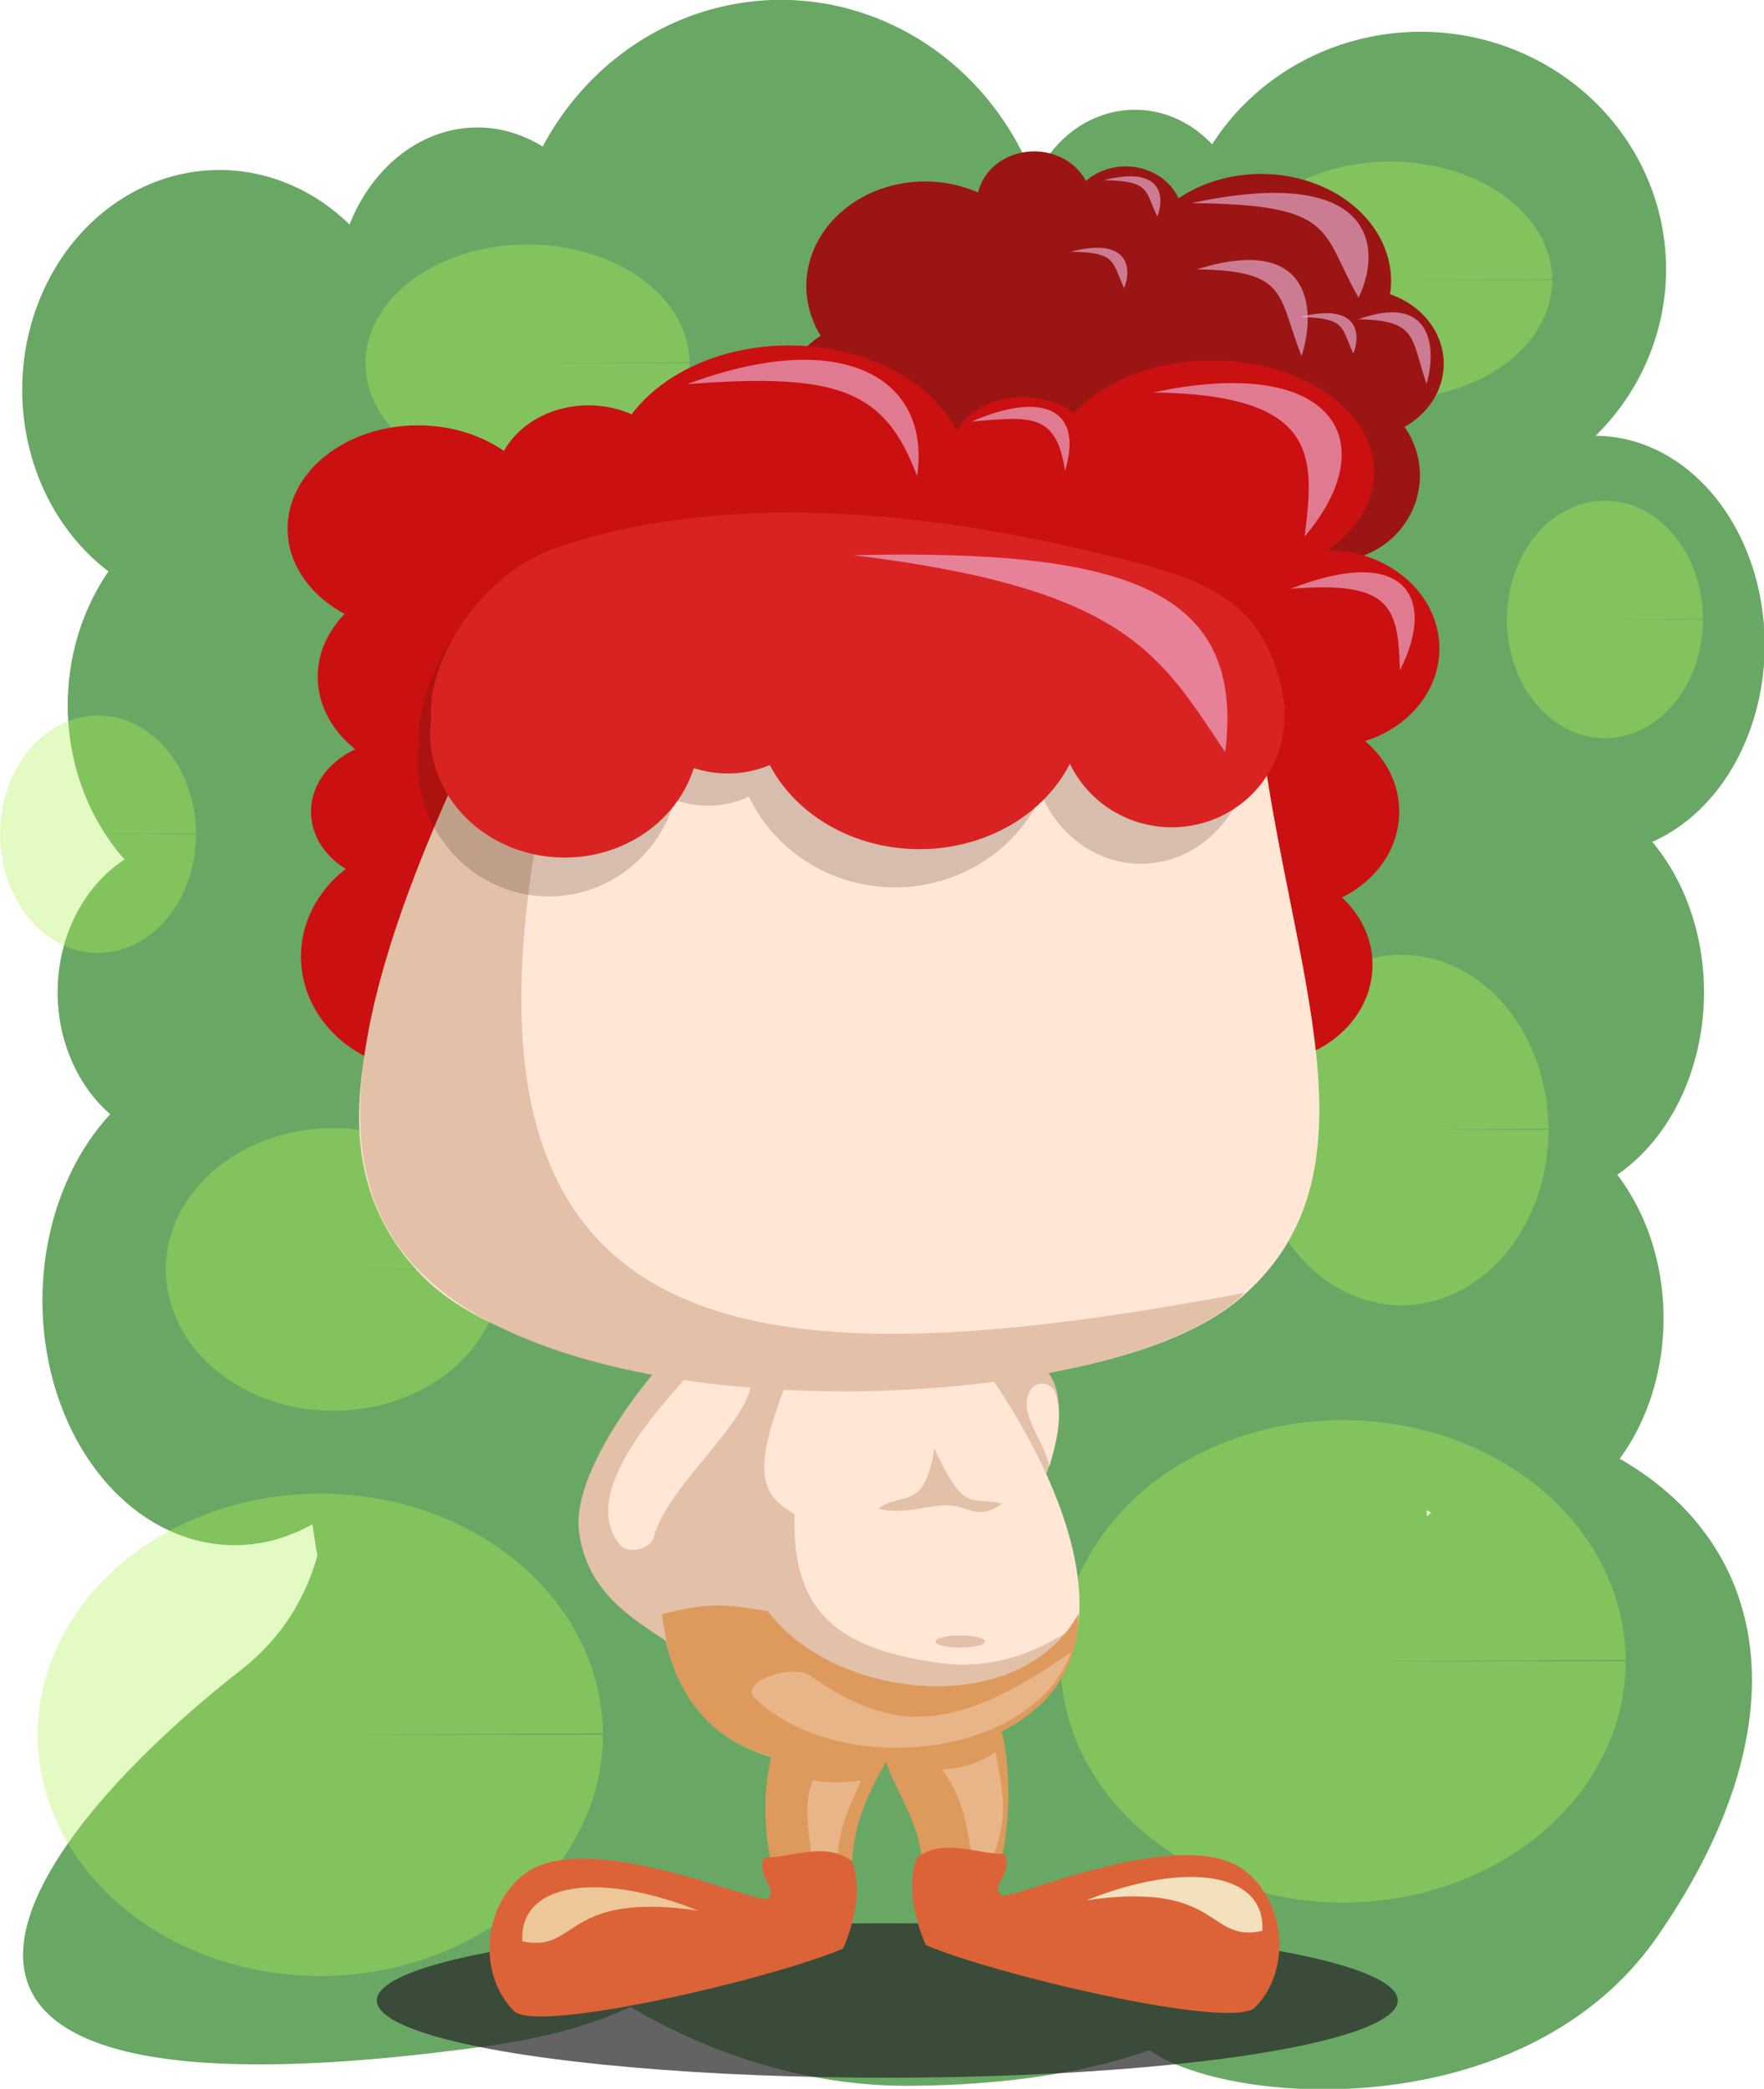 <?xml version="1.0" encoding="UTF-8" standalone="no"?>
<!-- Created with Inkscape (http://www.inkscape.org/) -->

<svg
   width="17.523cm"
   height="20.746cm"
   viewBox="0 0 175.226 207.46"
   version="1.1"
   id="svg5"
   inkscape:version="1.2.2 (b0a8486, 2022-12-01)"
   sodipodi:docname="dibujo.svg"
   inkscape:export-filename="../platzi/Poliedro_REV_2/Image/img_nivel2/06.svg"
   inkscape:export-xdpi="96"
   inkscape:export-ydpi="96"
   xmlns:inkscape="http://www.inkscape.org/namespaces/inkscape"
   xmlns:sodipodi="http://sodipodi.sourceforge.net/DTD/sodipodi-0.dtd"
   xmlns:xlink="http://www.w3.org/1999/xlink"
   xmlns="http://www.w3.org/2000/svg"
   xmlns:svg="http://www.w3.org/2000/svg">
  <sodipodi:namedview
     id="namedview7"
     pagecolor="#ffffff"
     bordercolor="#cccccc"
     borderopacity="1"
     inkscape:showpageshadow="0"
     inkscape:pageopacity="1"
     inkscape:pagecheckerboard="0"
     inkscape:deskcolor="#d1d1d1"
     inkscape:document-units="mm"
     showgrid="false"
     inkscape:zoom="0.70710678"
     inkscape:cx="457.49809"
     inkscape:cy="483.66104"
     inkscape:window-width="1220"
     inkscape:window-height="1044"
     inkscape:window-x="828"
     inkscape:window-y="23"
     inkscape:window-maximized="0"
     inkscape:current-layer="layer1" />
  <defs
     id="defs2">
    <linearGradient
       inkscape:collect="always"
       id="linearGradient1609">
      <stop
         style="stop-color:#f9cfb0;stop-opacity:1;"
         offset="0"
         id="stop1605" />
      <stop
         style="stop-color:#f6e9e3;stop-opacity:0;"
         offset="1"
         id="stop1607" />
    </linearGradient>
    <linearGradient
       inkscape:collect="always"
       xlink:href="#linearGradient1609"
       id="linearGradient1611"
       x1="119.3"
       y1="107.712"
       x2="112.175"
       y2="110.161"
       gradientUnits="userSpaceOnUse" />
  </defs>
  <g
     inkscape:label="Capa 1"
     inkscape:groupmode="layer"
     id="layer1"
     transform="translate(-21.702,-1.368)">
    <g
       id="g3255-1"
       inkscape:label="fondo"
       transform="matrix(1.502,0,0,2.106,-51.459,-66.239)"
       style="display:inline">
      <path
         id="path2515-5-6-3"
         style="display:inline;fill:#69a864;fill-opacity:1;stroke-width:0.179"
         transform="matrix(0.932,0,0,0.935,7.165,8.129)"
         d="m 153.773,51.792 c 12.589,-4.922 15.657,1.163 11.759,8.744 -0.178,-6.83 -0.939,-9.645 -11.759,-8.744 z M 89.04,29.809 c 16.612,-6.231 26.227,-0.708 24.669,9.866 -3.452,-9.169 -8.329,-11.141 -24.669,-9.866 z m 30.495,4.02 c 7.746,-3.355 12.054,-1.293 10.053,5.285 -0.936,-6.281 -3.747,-5.821 -10.053,-5.285 z m 19.517,-3.129 c 19.418,-4.174 24.918,5.279 16.25,15.479 1.038,-8.421 1.773,-15.257 -16.25,-15.479 z M 68.403,99.641 C 58.712,76.402 60.866,48.872 60.866,48.872 l 33.739,-10.726 47.737,1.073 13.28,16.446 0.718,34.322 z m -1.077,-23.954 a 9.332,7.687 0 0 1 -9.332,7.687 9.332,7.687 0 0 1 -9.332,-7.687 9.332,7.687 0 0 1 9.332,-7.687 9.332,7.687 0 0 1 9.332,7.687 z M 74.864,91.239 A 13.639,12.335 0 0 1 61.225,103.574 13.639,12.335 0 0 1 47.586,91.239 13.639,12.335 0 0 1 61.225,78.904 13.639,12.335 0 0 1 74.864,91.239 Z m 87.758,0.894 a 12.024,10.547 0 0 1 -12.024,10.547 12.024,10.547 0 0 1 -12.024,-10.547 12.024,10.547 0 0 1 12.024,-10.547 12.024,10.547 0 0 1 12.024,10.547 z m 2.871,-16.446 a 12.024,10.547 0 0 1 -12.024,10.547 12.024,10.547 0 0 1 -12.024,-10.547 12.024,10.547 0 0 1 12.024,-10.547 12.024,10.547 0 0 1 12.024,10.547 z m 4.307,-17.519 A 12.024,10.547 0 0 1 157.776,68.715 12.024,10.547 0 0 1 145.752,58.168 12.024,10.547 0 0 1 157.776,47.621 12.024,10.547 0 0 1 169.8,58.168 Z M 162.801,39.219 A 17.408,11.977 0 0 1 145.393,51.196 17.408,11.977 0 0 1 127.985,39.219 17.408,11.977 0 0 1 145.393,27.242 17.408,11.977 0 0 1 162.801,39.219 Z M 133.01,37.432 a 7.896,6.257 0 0 1 -7.896,6.257 7.896,6.257 0 0 1 -7.896,-6.257 7.896,6.257 0 0 1 7.896,-6.257 7.896,6.257 0 0 1 7.896,6.257 z m -13.639,2.681 A 19.382,14.48 0 0 1 99.989,54.593 19.382,14.48 0 0 1 80.607,40.113 19.382,14.48 0 0 1 99.989,25.633 19.382,14.48 0 0 1 119.371,40.113 Z m -30.868,0.536 a 10.05,8.581 0 0 1 -10.05,8.581 10.05,8.581 0 0 1 -10.05,-8.581 10.05,8.581 0 0 1 10.05,-8.581 10.05,8.581 0 0 1 10.05,8.581 z M 74.146,45.297 A 13.998,11.083 0 0 1 60.148,56.38 13.998,11.083 0 0 1 46.15,45.297 13.998,11.083 0 0 1 60.148,34.214 13.998,11.083 0 0 1 74.146,45.297 Z m 3.23,15.91 A 13.998,11.083 0 0 1 63.378,72.29 13.998,11.083 0 0 1 49.38,61.207 13.998,11.083 0 0 1 63.378,50.124 13.998,11.083 0 0 1 77.377,61.207 Z" />
      <path
         id="path2515-5-6-3-5"
         style="display:inline;fill:#69a864;fill-opacity:1;stroke-width:0.125"
         d="m 72.643,85.544 c -13.468,25.592 12.332,44.982 36.119,44.922 37.487,-0.094 36.424,-20.261 32.819,-35.559 C 133.49,60.577 72.643,85.544 72.643,85.544 Z m -5.851,-2.367 c -6.14,0 12.574,19.483 -2.148,27.681 -14.723,8.198 -29.141,22.231 16.35,17.729 45.491,-4.502 -9.636,-44.507 -14.201,-45.41 z m 87.633,17.191 c -11.212,-3.861 -34.784,29.372 -46.426,10.002 -2.133,-3.548 15.363,13.504 15.363,17.009 0,3.505 24.833,6.479 34.965,-3.96 10.132,-10.439 7.309,-19.19 -3.902,-23.051 z"
         sodipodi:nodetypes="csscczzczsszz" />
      <ellipse
         style="fill:#2a2a2a;fill-opacity:0.73;stroke-width:0.16"
         id="path9330"
         ry="3.643"
         rx="33.76"
         cy="126.442"
         cx="107.389" />
      <path
         id="path11623-6-5-3-4-1-4"
         style="display:inline;fill:#b0f252;fill-opacity:0.355;stroke-width:0.104"
         d="m 61.67,71.442 a 6.478,5.598 0 0 1 -6.468,5.598 6.478,5.598 0 0 1 -6.488,-5.581 6.478,5.598 0 0 1 6.448,-5.615 6.478,5.598 0 0 1 6.507,5.564 L 55.193,71.442 Z M 161.33,61.313 a 6.478,5.598 0 0 1 -6.468,5.598 6.478,5.598 0 0 1 -6.488,-5.581 6.478,5.598 0 0 1 6.448,-5.615 6.478,5.598 0 0 1 6.507,5.564 l -6.478,0.034 z m -9.966,-15.993 a 10.713,5.598 0 0 1 -10.697,5.598 10.713,5.598 0 0 1 -10.73,-5.581 10.713,5.598 0 0 1 10.665,-5.615 10.713,5.598 0 0 1 10.762,5.564 L 140.651,45.319 Z M 94.309,49.229 A 10.713,5.598 0 0 1 83.612,54.827 10.713,5.598 0 0 1 72.882,49.246 10.713,5.598 0 0 1 83.547,43.631 10.713,5.598 0 0 1 94.309,49.195 l -10.713,0.034 z m 56.806,36.163 a 9.717,8.263 0 0 1 -9.702,8.263 9.717,8.263 0 0 1 -9.731,-8.238 9.717,8.263 0 0 1 9.673,-8.288 9.717,8.263 0 0 1 9.761,8.213 l -9.717,0.05 z M 88.579,113.914 a 18.686,11.373 0 0 1 -18.658,11.373 18.686,11.373 0 0 1 -18.714,-11.339 18.686,11.373 0 0 1 18.601,-11.407 18.686,11.373 0 0 1 18.771,11.304 l -18.686,0.069 z m 67.644,-3.465 a 18.686,11.373 0 0 1 -18.658,11.373 18.686,11.373 0 0 1 -18.714,-11.339 18.686,11.373 0 0 1 18.601,-11.407 18.686,11.373 0 0 1 18.771,11.304 l -18.686,0.069 z M 81.852,91.967 a 11.087,6.664 0 0 1 -11.07,6.664 11.087,6.664 0 0 1 -11.104,-6.644 11.087,6.664 0 0 1 11.037,-6.684 11.087,6.664 0 0 1 11.137,6.624 l -11.087,0.04 z" />
    </g>
    <g
       id="g315"
       inkscape:label="cuerpo"
       transform="matrix(0.778,0,0,0.778,21.784,20.992)"
       style="display:inline">
      <g
         id="g383"
         inkscape:label="brazoDer"
         style="display:inline">
        <path
           style="fill:#e3c0a8;fill-opacity:1;stroke-width:0.315"
           d="m 133.543,149.791 c 3.819,4.131 -0.373,16.441 -2.519,16.687 -6.304,0.723 -13.472,-10.032 -10.705,-15.742 1.927,-3.977 10.224,-4.19 13.224,-0.945 z"
           id="path378"
           sodipodi:nodetypes="ssss" />
        <path
           style="fill:#ffe6d5;fill-opacity:1;stroke-width:0.315"
           d="m 131.377,152.35 c 0.699,-1.335 2.686,-1.239 3.228,0.167 1.268,3.289 -0.229,7.486 -0.724,9.462 -0.701,-3.36 -4.021,-6.731 -2.505,-9.629 z"
           id="path904"
           sodipodi:nodetypes="sscs" />
      </g>
      <g
         id="g377"
         inkscape:label="panza"
         style="display:inline">
        <path
           style="fill:#ffe6d5;fill-opacity:1;stroke-width:0.265"
           d="m 92.311,148.5 c -8.127,9.422 -18.682,52.321 14.716,51.507 51.218,-1.249 24.196,-42.918 18.395,-50.838 C 117.071,137.766 103.559,135.46 92.311,148.5 Z"
           id="path312"
           sodipodi:nodetypes="ssss" />
        <path
           style="fill:#e3c0a8;fill-opacity:1;stroke-width:0.315"
           d="m 91.752,148.514 c 2.101,-3.823 10.785,-2.777 9.146,1.266 -5.199,12.832 -4.021,15.673 0.435,18.293 -0.421,13.045 6.232,17.299 18.562,18.996 12.33,1.698 19.882,-7.834 16.745,-3.518 -11.419,15.709 -30.703,8.399 -39.963,-0.563 -3.169,-3.067 -9.501,1.566 -12.327,-1.584 -0.635,-8.093 -0.556,-18.409 7.402,-32.892 z"
           id="path1640"
           sodipodi:nodetypes="ssczsscs" />
        <ellipse
           style="fill:#e3c0a8;fill-opacity:1;stroke-width:0.315"
           id="path1584"
           cx="122.498"
           cy="184.326"
           rx="3.166"
           ry="0.774" />
        <path
           style="fill:#e3c0a8;fill-opacity:1;stroke-width:0.315"
           d="m 119.188,159.697 c -1.25,8.219 -4.29,5.397 -7.169,7.689 3.359,0.782 6.048,-0.411 8.616,-0.453 3.042,-0.05 3.926,2.115 7.236,-0.223 -4.262,-0.944 -4.729,1.341 -8.683,-7.013 z"
           id="path1643"
           sodipodi:nodetypes="ccscc" />
      </g>
      <g
         id="g371"
         inkscape:label="pantalon"
         style="display:inline">
        <path
           style="fill:#dd9a5c;fill-opacity:1;stroke-width:0.265"
           d="m 86.204,161.765 c 5.087,-1.33 6.803,-1.124 11.47,-0.355 7.06,9.483 26.984,11.823 33.346,0.236 -0.198,10.113 -8.712,15.261 -23.981,16.131 -9.767,0.557 -19.113,-2.389 -20.836,-16.013 z"
           id="path897"
           sodipodi:nodetypes="cccsc"
           transform="matrix(1.19,0,0,1.19,-18.287,-11.619)" />
        <path
           style="fill:#dd9a5c;fill-opacity:1;stroke-width:0.315"
           d="m 98.598,198.292 c -1.509,4.828 -1.113,11.83 0.141,15.338 1.112,3.112 9.847,4.43 9.85,1.126 0.007,-6.719 1.739,-10.435 5.066,-16.182 2.044,-3.532 -13.839,-4.177 -15.056,-0.281 z"
           id="path1508"
           sodipodi:nodetypes="sssss" />
        <path
           style="fill:#dd9a5c;fill-opacity:1;stroke-width:0.315"
           d="m 127.663,195.462 c 1.509,4.828 1.113,13.659 -0.141,17.167 -1.112,3.112 -9.847,4.43 -9.85,1.126 -0.007,-6.719 -3.85,-10.294 -5.206,-15.901 -0.96,-3.966 13.98,-6.287 15.197,-2.392 z"
           id="path1508-5"
           sodipodi:nodetypes="sssss" />
        <path
           style="fill:#e7b588;fill-opacity:1;stroke-width:0.315"
           d="m 96.239,191.538 c -2.114,-2.031 4.865,-4.474 7.163,-2.834 10.525,7.512 18.655,7.26 33.295,-3.07 -4.916,13.647 -29.618,16.317 -40.458,5.903 z"
           id="path3137"
           sodipodi:nodetypes="sscs" />
        <path
           style="fill:#e7b588;fill-opacity:1;stroke-width:0.315"
           d="m 120.168,200.669 c 1.945,-0.174 3.748,-0.314 6.848,-2.204 0.914,5.082 1.633,7.897 -0.157,12.83 -0.384,1.059 -2.595,1.737 -2.755,1.023 -0.772,-3.445 -0.743,-7.438 -3.936,-11.649 z"
           id="path4816"
           sodipodi:nodetypes="ccssc" />
        <path
           style="fill:#e7b588;fill-opacity:1;stroke-width:0.315"
           d="m 103.717,202.007 c 2.068,0.511 4.359,0.253 6.14,0.079 -2.093,4.496 -2.718,5.929 -3.227,11.02 -0.222,2.218 -2.676,1.496 -2.598,1.181 0.079,-0.315 -2.168,-8.736 -0.315,-12.279 z"
           id="path4814"
           sodipodi:nodetypes="ccssc"
           inkscape:label="path4814" />
      </g>
      <g
         id="g387"
         inkscape:label="brazoIzq"
         style="display:inline">
        <path
           style="fill:#e3c0a8;fill-opacity:1;stroke-width:0.315"
           d="m 86.795,146.228 c -6.783,6.968 -13.704,17.457 -12.991,23.869 0.894,8.045 7.25,11.538 11.212,14.21 -0.762,-3.567 -1.076,-6.73 -0.661,-12.751 0.101,-9.561 13.926,-14.965 10.678,-22.656 -0.977,-2.313 -4.7,-1.793 -7.124,-2.449 -0.365,-0.099 -0.849,-0.494 -1.113,-0.223 z"
           id="path1680"
           sodipodi:nodetypes="ssccsss" />
        <path
           style="fill:#ffe6d5;fill-opacity:1;stroke-width:0.315"
           d="m 88.604,149.348 c 1.403,-1.644 6.458,-1.36 7.084,0.708 1.521,5.028 -10.623,14.149 -12.279,20.859 -0.407,1.65 -3.351,2.354 -4.408,1.023 -5.414,-6.818 5.748,-18.075 9.603,-22.59 z"
           id="path1890"
           sodipodi:nodetypes="sssss" />
      </g>
    </g>
    <g
       id="g3708"
       inkscape:label="moño"
       transform="matrix(1.053,0,0,1.053,-3.698,9.361)"
       style="display:inline">
      <path
         id="path3992"
         style="fill:#9b1515;fill-opacity:1;stroke-width:0.265"
         d="m 121.678,6.688 a 5.41,4.9 0 0 0 -5.288,3.875 11.204,9.867 0 0 0 -5,-1.037 11.204,9.867 0 0 0 -11.204,9.867 11.204,9.867 0 0 0 1.352,4.685 11.204,9.867 0 0 0 -4.427,7.849 11.204,9.867 0 0 0 10.749,9.852 c -0.006,0.203 -0.017,0.554 -0.017,0.554 l 35.394,-0.22 a 8.248,8.093 0 0 0 6.585,3.228 8.248,8.093 0 0 0 8.248,-8.093 8.248,8.093 0 0 0 -1.447,-4.578 7.893,7.029 0 0 0 3.694,-5.946 7.893,7.029 0 0 0 -5.066,-6.562 12.269,10.103 0 0 0 0.099,-1.243 12.269,10.103 0 0 0 -12.268,-10.103 12.269,10.103 0 0 0 -7.78,2.299 5.41,4.9 0 0 0 -4.99,-3.009 5.41,4.9 0 0 0 -3.75,1.371 5.41,4.9 0 0 0 -4.883,-2.79 z" />
      <path
         style="display:inline;fill:#efc7ed;fill-opacity:0.58;stroke-width:0.179"
         d="m 143.141,10.351 c 19.418,-4.174 20.615,4.531 17.933,10.147 -4.106,-7.111 -2.155,-10.019 -17.933,-10.147 z"
         id="path2515-5-1"
         sodipodi:nodetypes="ccc"
         transform="matrix(0.879,0,0,0.879,10.701,2.468)" />
      <path
         style="display:inline;fill:#efc7ed;fill-opacity:0.58;stroke-width:0.063"
         d="m 133.719,7.896 c 6.222,-1.604 6.605,1.741 5.746,3.899 -1.316,-2.732 -0.691,-3.85 -5.746,-3.899 z"
         id="path2515-5-1-2"
         sodipodi:nodetypes="ccc"
         transform="matrix(0.879,0,0,0.879,10.701,2.468)" />
      <path
         style="display:inline;fill:#efc7ed;fill-opacity:0.58;stroke-width:0.063"
         d="m 130.164,15.567 c 6.222,-1.604 6.605,1.741 5.746,3.899 -1.316,-2.732 -0.691,-3.85 -5.746,-3.899 z"
         id="path2515-5-1-2-9"
         sodipodi:nodetypes="ccc"
         transform="matrix(0.879,0,0,0.879,10.701,2.468)" />
      <path
         style="display:inline;fill:#efc7ed;fill-opacity:0.58;stroke-width:0.063"
         d="m 154.766,22.582 c 6.222,-1.604 6.605,1.741 5.746,3.899 -1.316,-2.732 -0.691,-3.85 -5.746,-3.899 z"
         id="path2515-5-1-2-9-7"
         sodipodi:nodetypes="ccc"
         transform="matrix(0.879,0,0,0.879,10.701,2.468)" />
      <path
         style="display:inline;fill:#efc7ed;fill-opacity:0.58;stroke-width:0.095"
         d="m 161.034,22.817 c 7.943,-2.854 8.432,3.098 7.336,6.939 -1.68,-4.863 -0.882,-6.851 -7.336,-6.939 z"
         id="path2515-5-1-2-9-7-7"
         sodipodi:nodetypes="ccc"
         transform="matrix(0.879,0,0,0.879,10.701,2.468)" />
      <path
         style="display:inline;fill:#efc7ed;fill-opacity:0.58;stroke-width:0.136"
         d="m 143.728,17.459 c 12.15,-3.826 12.899,4.154 11.221,9.303 -2.57,-6.519 -1.349,-9.185 -11.221,-9.303 z"
         id="path2515-5-1-2-1"
         sodipodi:nodetypes="ccc"
         transform="matrix(0.879,0,0,0.879,10.701,2.468)" />
    </g>
    <g
       id="g3255"
       inkscape:label="pelo"
       transform="matrix(0.993,0,0,0.989,0.451,3.919)"
       style="display:inline">
      <ellipse
         style="fill:#ca1010;fill-opacity:1;stroke-width:0.254"
         id="path2789-8-3"
         cx="66.223"
         cy="65.387"
         rx="13.044"
         ry="10.368" />
      <ellipse
         style="fill:#ca1010;fill-opacity:1;stroke-width:0.254"
         id="path2789-8-3-3"
         cx="63.213"
         cy="50.503"
         rx="13.044"
         ry="10.368" />
      <ellipse
         style="fill:#ca1010;fill-opacity:1;stroke-width:0.189"
         id="path2789-8-3-3-9"
         cx="80.27"
         cy="46.155"
         rx="9.365"
         ry="8.027" />
      <ellipse
         style="fill:#ca1010;fill-opacity:1;stroke-width:0.342"
         id="path2789-8-3-3-9-4"
         cx="100.338"
         cy="45.654"
         rx="18.061"
         ry="13.546" />
      <ellipse
         style="fill:#ca1010;fill-opacity:1;stroke-width:0.143"
         id="path2789-8-3-3-9-4-0"
         cx="123.75"
         cy="43.145"
         rx="7.358"
         ry="5.853" />
      <ellipse
         style="fill:#ca1010;fill-opacity:1;stroke-width:0.295"
         id="path2789-8-3-3-9-4-0-1"
         cx="142.647"
         cy="44.818"
         rx="16.221"
         ry="11.204" />
      <ellipse
         style="fill:#ca1010;fill-opacity:1;stroke-width:0.23"
         id="path2789-8-3-3-9-4-0-1-0"
         cx="154.186"
         cy="62.544"
         rx="11.204"
         ry="9.867" />
      <ellipse
         style="fill:#ca1010;fill-opacity:1;stroke-width:0.23"
         id="path2789-8-3-3-9-4-0-1-0-4"
         cx="150.172"
         cy="78.932"
         rx="11.204"
         ry="9.867" />
      <ellipse
         style="fill:#ca1010;fill-opacity:1;stroke-width:0.23"
         id="path2789-8-3-3-9-4-0-1-0-4-0"
         cx="147.497"
         cy="94.318"
         rx="11.204"
         ry="9.867" />
      <ellipse
         style="fill:#ca1010;fill-opacity:1;stroke-width:0.265"
         id="path2789"
         cx="64.216"
         cy="93.481"
         rx="12.709"
         ry="11.539" />
      <ellipse
         style="fill:#ca1010;fill-opacity:1;stroke-width:0.173"
         id="path2789-8"
         cx="61.206"
         cy="78.932"
         rx="8.696"
         ry="7.191" />
      <path
         style="fill:#ca1010;fill-opacity:1;stroke-width:0.265"
         d="M 70.905,101.341 C 61.875,79.601 63.882,53.848 63.882,53.848 l 31.439,-10.034 44.483,1.003 12.375,15.385 0.669,32.108 z"
         id="path3489" />
      <path
         style="display:inline;fill:#efc7ed;fill-opacity:0.58;stroke-width:0.179"
         d="m 139.052,30.701 c 19.418,-4.174 24.918,5.279 16.25,15.479 1.038,-8.421 1.773,-15.257 -16.25,-15.479 z"
         id="path2515-5"
         sodipodi:nodetypes="ccc"
         transform="matrix(0.932,0,0,0.935,7.165,8.129)" />
      <path
         style="display:inline;fill:#efc7ed;fill-opacity:0.58;stroke-width:0.104"
         d="m 119.535,33.829 c 7.746,-3.355 12.054,-1.293 10.053,5.285 -0.936,-6.281 -3.747,-5.821 -10.053,-5.285 z"
         id="path2515-5-4"
         sodipodi:nodetypes="ccc"
         transform="matrix(0.932,0,0,0.935,7.165,8.129)" />
      <path
         style="display:inline;fill:#efc7ed;fill-opacity:0.58;stroke-width:0.179"
         d="m 89.04,29.809 c 16.612,-6.231 26.227,-0.708 24.669,9.866 -3.452,-9.169 -8.329,-11.141 -24.669,-9.866 z"
         id="path2515-5-7"
         sodipodi:nodetypes="ccc"
         transform="matrix(0.932,0,0,0.935,7.165,8.129)" />
      <path
         style="display:inline;fill:#efc7ed;fill-opacity:0.58;stroke-width:0.179"
         d="m 153.773,51.792 c 12.589,-4.922 15.657,1.163 11.759,8.744 -0.178,-6.83 -0.939,-9.645 -11.759,-8.744 z"
         id="path2515-5-6"
         sodipodi:nodetypes="ccc"
         transform="matrix(0.932,0,0,0.935,7.165,8.129)" />
    </g>
    <g
       id="g256"
       inkscape:label="cara"
       transform="matrix(0.778,0,0,0.778,21.784,20.992)"
       style="display:inline">
      <g
         id="g364"
         inkscape:label="cara"
         style="display:inline">
        <path
           style="fill:#ffe6d5;fill-opacity:1;stroke-width:0.321"
           d="M 59.863,69.272 C 67.44,46.998 158.058,44.814 160.797,67.6 c 3.724,30.988 16.422,57.153 -2.877,73.188 -19.299,16.035 -86.507,14.788 -104.011,-3.03 -17.504,-17.817 -2.737,-42.932 5.955,-68.486 z"
           id="path236"
           sodipodi:nodetypes="sszzs" />
        <path
           style="fill:#e3c0a8;fill-opacity:1;stroke-width:0.315"
           d="m 59.926,70.134 c 1.635,-3.453 11.428,-2.356 10.574,1.367 C 52.818,148.624 95.123,151.786 158.789,139.824 144.301,154.73 78.072,158.798 55.073,138.565 43.45,128.339 40.549,111.046 59.926,70.134 Z"
           id="path2493"
           sodipodi:nodetypes="sscss" />
      </g>
      <g
         id="g346"
         inkscape:label="ojos"
         style="display:none">
        <path
           style="fill:#ecd2c1;fill-opacity:1;stroke-width:0.337"
           d="m 130.193,109.41 c 4.392,-7.028 17.057,-11.694 25.579,-8.763 3.998,1.375 7.177,6.668 5.587,10.159 -3.785,8.31 -19.718,13.883 -28.668,9.556 -3.724,-1.801 -4.539,-7.685 -2.498,-10.951 z"
           id="path2764"
           sodipodi:nodetypes="sssss" />
        <path
           style="fill:#ecd2c1;fill-opacity:1;stroke-width:0.337"
           d="m 88.265,110.401 c -4.392,-7.028 -17.057,-11.694 -25.579,-8.763 -3.998,1.375 -7.177,6.668 -5.587,10.159 3.785,8.31 19.718,13.883 28.668,9.556 3.724,-1.801 4.539,-7.685 2.498,-10.951 z"
           id="path2764-3"
           sodipodi:nodetypes="sssss" />
        <ellipse
           style="display:inline;fill:#ffffff;fill-opacity:1;stroke-width:0.352"
           id="path2427"
           cx="78.359"
           cy="92.351"
           rx="21.225"
           ry="25.38" />
        <ellipse
           style="display:inline;fill:#ffffff;fill-opacity:1;stroke-width:0.341"
           id="path2427-2"
           cx="140.898"
           cy="93.549"
           rx="21.089"
           ry="24.003" />
        <path
           style="fill:#e1e1e1;fill-opacity:1;stroke-width:0.265"
           d="M 67.131,73.768 C 66.211,84.935 64.272,112.212 91.566,104.824 74.97,117.983 54.91,95.438 67.131,73.768 Z"
           id="path3133"
           transform="matrix(1.19,0,0,1.19,-18.287,-11.619)"
           sodipodi:nodetypes="ccc" />
        <path
           style="display:inline;fill:#e1e1e1;fill-opacity:1;stroke-width:0.315"
           d="m 124.769,76.437 c -1.094,13.289 -4.903,46.72 28.521,36.512 -19.749,15.659 -43.953,-10.168 -28.521,-36.512 z"
           id="path3133-4"
           sodipodi:nodetypes="ccc" />
        <ellipse
           style="display:inline;fill:#000000;fill-opacity:1;stroke-width:0.435"
           id="path2717-2-1"
           cx="84.354"
           cy="93.299"
           rx="9.239"
           ry="17.656" />
        <ellipse
           style="display:inline;fill:#000000;fill-opacity:1;stroke-width:0.434"
           id="path2717-2"
           cx="139.238"
           cy="94.658"
           rx="9.239"
           ry="17.545" />
      </g>
      <g
         id="g350"
         inkscape:label="nariz"
         style="display:none">
        <path
           style="display:inline;fill:url(#linearGradient1611);fill-opacity:1;stroke-width:0.315"
           d="m 110.928,77.355 c 4.936,21.178 -1.598,25.428 14.694,38.961 -9.927,3.617 -8.284,4.141 -15.139,10.464 -12.218,-17.25 -3.584,-40.071 -4.241,-48.433 -0.531,-6.756 1.22,7.023 4.686,-0.991 z"
           id="path1009-0"
           sodipodi:nodetypes="cccsc" />
        <path
           style="fill:#e3c0a8;fill-opacity:1;stroke-width:0.315"
           d="m 112.175,77.434 c 4.936,21.178 -1.598,25.428 14.694,38.961 -9.927,3.617 -8.284,4.141 -15.139,10.464 2.646,-7.187 9.376,-8.61 12.024,-11.022 -12.632,-9.054 -11.823,-32.331 -12.257,-37.857 -0.531,-6.756 -2.788,7.468 0.679,-0.546 z"
           id="path1009"
           sodipodi:nodetypes="ccccsc" />
      </g>
      <g
         id="g358"
         inkscape:label="boca"
         style="display:none">
        <path
           id="path2140"
           style="fill:#1a0505;fill-opacity:0.232;stroke-width:0.3"
           d="m 103.468,132.09 c -0.511,0.007 -0.9,0.058 -1.205,0.145 -0.101,0.028 -0.192,0.061 -0.276,0.097 -0.011,0.005 -0.026,0.008 -0.036,0.013 -0.509,0.246 -2.526,-0.882 -1.952,0.641 2.14,5.688 2.966,7.743 2.887,13.188 -1.386,7.336 -2.356,9.413 -0.157,12.876 0.879,2.089 3.918,4.618 9.276,4.81 10.811,0.436 19.622,-11.431 15.082,-21.318 -0.285,-0.653 -0.694,-1.354 -1.192,-2.071 -0.255,-0.386 -0.524,-0.77 -0.823,-1.149 -0.5,-0.634 -1.164,-1.341 -1.901,-2.054 -0.066,-0.066 -0.133,-0.131 -0.2,-0.197 -0.032,-0.03 -0.062,-0.059 -0.094,-0.09 -1.358,-1.311 -2.893,-2.537 -4.445,-3.504 l -1.432,-0.891 -2.022,0.363 c -1.805,0.325 -2.441,0.297 -5.919,-0.258 -0.531,-0.085 -1.024,-0.16 -1.486,-0.226 -0.463,-0.067 -0.891,-0.124 -1.289,-0.173 -0.614,-0.075 -1.134,-0.123 -1.609,-0.156 -0.15,-0.011 -0.311,-0.025 -0.448,-0.032 -9e-4,-4e-5 -0.002,5e-5 -0.002,0 -0.011,-5.3e-4 -0.02,-5e-5 -0.031,-5.5e-4 -0.261,-0.012 -0.505,-0.018 -0.723,-0.015 z" />
        <path
           style="fill:#e99696;fill-opacity:1;stroke-width:0.315"
           d="m 102.825,132.202 c 2.575,6.212 3.671,11.156 1.558,20.037 -3.752,15.776 22.554,18.717 25.603,-2.672 1.014,-7.116 -3.039,-13.302 -11.132,-18.478 -5.18,2.902 -12.588,-2.991 -16.03,1.113 z"
           id="path1153"
           sodipodi:nodetypes="csscc" />
        <path
           style="fill:#e06b6b;fill-opacity:1;stroke-width:0.315"
           d="m 111.903,132.425 c 6.692,5.385 9.262,12.341 6.376,24.322 6.067,-13.389 2.283,-16.293 -2.598,-24.243 -0.165,-0.268 -5.067,-1.116 -3.778,-0.079 z"
           id="path2761"
           sodipodi:nodetypes="scss" />
        <path
           style="fill:#e06b6b;fill-opacity:1;stroke-width:0.315"
           d="m 102.694,132.582 c -1.217,-2.792 1.183,-0.877 2.125,1e-5 11.832,11.018 -9.066,34.065 19.993,28.1 -6.564,7.022 -20.213,5.411 -20.859,-5.038 -0.317,-5.118 4.273,-10.373 -1.259,-23.063 z"
           id="path2704"
           sodipodi:nodetypes="sscss" />
        <path
           style="fill:#e8cab6;fill-opacity:1;stroke-width:0.315"
           d="m 87.463,132.202 c 19.649,-2.009 23.62,-2.404 44.526,0.223 0.659,0.083 -0.228,1.823 -0.891,1.781 -19.72,-1.258 -23.555,-1.514 -43.636,0 -0.666,0.05 -0.664,-1.936 0,-2.004 z"
           id="path1151"
           sodipodi:nodetypes="sssss" />
      </g>
    </g>
    <g
       id="g2784"
       inkscape:label="pelo_copete"
       transform="matrix(0.999,0,0,0.999,-3.401,9.69)"
       style="display:inline">
      <path
         id="path1309-2-1-9"
         style="display:inline;fill:#392212;fill-opacity:0.205;stroke-width:0.471"
         d="M 134.811,68.193 A 20.542,19.945 0 0 1 114.268,88.138 20.542,19.945 0 0 1 93.726,68.193 20.542,19.945 0 0 1 114.268,48.249 20.542,19.945 0 0 1 134.811,68.193 Z M 103.159,64.483 A 12.787,13.219 0 0 1 90.372,77.702 12.787,13.219 0 0 1 77.585,64.483 12.787,13.219 0 0 1 90.372,51.264 12.787,13.219 0 0 1 103.159,64.483 Z M 86.808,72.136 A 16.769,17.162 0 0 1 70.039,89.297 16.769,17.162 0 0 1 53.27,72.136 16.769,17.162 0 0 1 70.039,54.974 16.769,17.162 0 0 1 86.808,72.136 Z m 72.947,-2.319 A 14.044,15.306 0 0 1 145.711,85.123 14.044,15.306 0 0 1 131.666,69.817 14.044,15.306 0 0 1 145.711,54.51 14.044,15.306 0 0 1 159.755,69.817 Z M 53.515,70.772 c -1.188,-7.255 5.437,-20.417 15.588,-24.222 20.916,-7.84 45.81,-5 67.277,0.736 12.713,3.397 21.501,5.705 23.452,21.444 -25.009,-3.29 -70.218,1.575 -106.316,2.043 z"
         transform="matrix(0.778,0,0,0.778,25.214,11.315)" />
      <path
         id="path1309-2-1"
         style="fill:#d92222;stroke-width:0.358"
         d="m 132.948,61.708 a 16.389,14.382 0 0 1 -16.389,14.382 16.389,14.382 0 0 1 -16.389,-14.382 16.389,14.382 0 0 1 16.389,-14.382 16.389,14.382 0 0 1 16.389,14.382 z m -25.252,-2.676 a 10.201,9.532 0 0 1 -10.201,9.532 10.201,9.532 0 0 1 -10.201,-9.532 10.201,9.532 0 0 1 10.201,-9.532 10.201,9.532 0 0 1 10.201,9.532 z m -13.044,5.519 a 13.378,12.375 0 0 1 -13.378,12.375 13.378,12.375 0 0 1 -13.378,-12.375 13.378,12.375 0 0 1 13.378,-12.375 13.378,12.375 0 0 1 13.378,12.375 z M 152.848,62.878 A 11.204,11.037 0 0 1 141.644,73.916 11.204,11.037 0 0 1 130.439,62.878 11.204,11.037 0 0 1 141.644,51.841 11.204,11.037 0 0 1 152.848,62.878 Z m -84.757,0.689 c -0.948,-5.231 4.337,-14.723 12.436,-17.466 16.686,-5.653 36.547,-3.605 53.672,0.53 10.142,2.449 17.154,4.114 18.709,15.463 -19.952,-2.372 -56.019,1.136 -84.818,1.473 z" />
      <path
         style="fill:#efc7ed;fill-opacity:0.58;stroke-width:0.265"
         d="m 106.892,48.154 c 29.434,-0.676 42.126,3.73 39.952,21.167 -7.033,-10.549 -10.637,-17.597 -39.952,-21.167 z"
         id="path2515"
         sodipodi:nodetypes="ccc"
         transform="matrix(0.926,0,0,0.926,10.978,2.271)" />
    </g>
    <g
       id="g9088"
       inkscape:label="zapatos"
       transform="matrix(0.925,0,0,0.925,7.565,11.958)"
       style="display:inline">
      <path
         style="fill:#dc6337;fill-opacity:1;stroke-width:0.265"
         d="m 113.771,187.986 c 2.923,-2.176 6.59,-0.269 9.393,-0.397 0.989,2.065 -1.72,3.595 -0.265,4.498 1.862,0.172 19.405,-7.591 25.929,-2.778 4.547,3.354 5.202,10.837 1.191,14.817 -2.734,2.407 -28.279,-3.657 -35.322,-6.747 -1.323,-3.067 -2.027,-6.752 -0.926,-9.393 z"
         id="path5714"
         sodipodi:nodetypes="ccccccc" />
      <path
         style="fill:#dc6337;fill-opacity:1;stroke-width:0.265"
         d="m 106.755,188.367 c -2.923,-2.176 -6.59,-0.269 -9.393,-0.397 -0.989,2.065 1.72,3.595 0.265,4.498 -1.862,0.172 -19.405,-7.591 -25.929,-2.778 -4.547,3.354 -5.202,10.837 -1.191,14.817 2.734,2.407 28.279,-3.657 35.322,-6.747 1.323,-3.067 2.027,-6.752 0.926,-9.393 z"
         id="path5714-6"
         sodipodi:nodetypes="ccccccc" />
      <path
         style="fill:#f6f0ce;fill-opacity:0.887;stroke-width:0.265"
         d="m 129.646,190.103 c 9.766,-3.899 17.775,-2.858 17.462,3.043 -5.584,1.232 -3.998,-4.986 -17.462,-3.043 z"
         id="path12188"
         sodipodi:nodetypes="ccc"
         transform="matrix(1.081,0,0,1.081,-8.176,-12.924)" />
      <path
         style="fill:#f3ebbd;fill-opacity:0.73;stroke-width:0.265"
         d="m 91.055,191.132 c -9.766,-3.899 -17.775,-2.858 -17.462,3.043 5.584,1.232 3.998,-4.986 17.462,-3.043 z"
         id="path12188-9"
         sodipodi:nodetypes="ccc"
         transform="matrix(1.081,0,0,1.081,-8.176,-12.924)" />
    </g>
  </g>
</svg>

